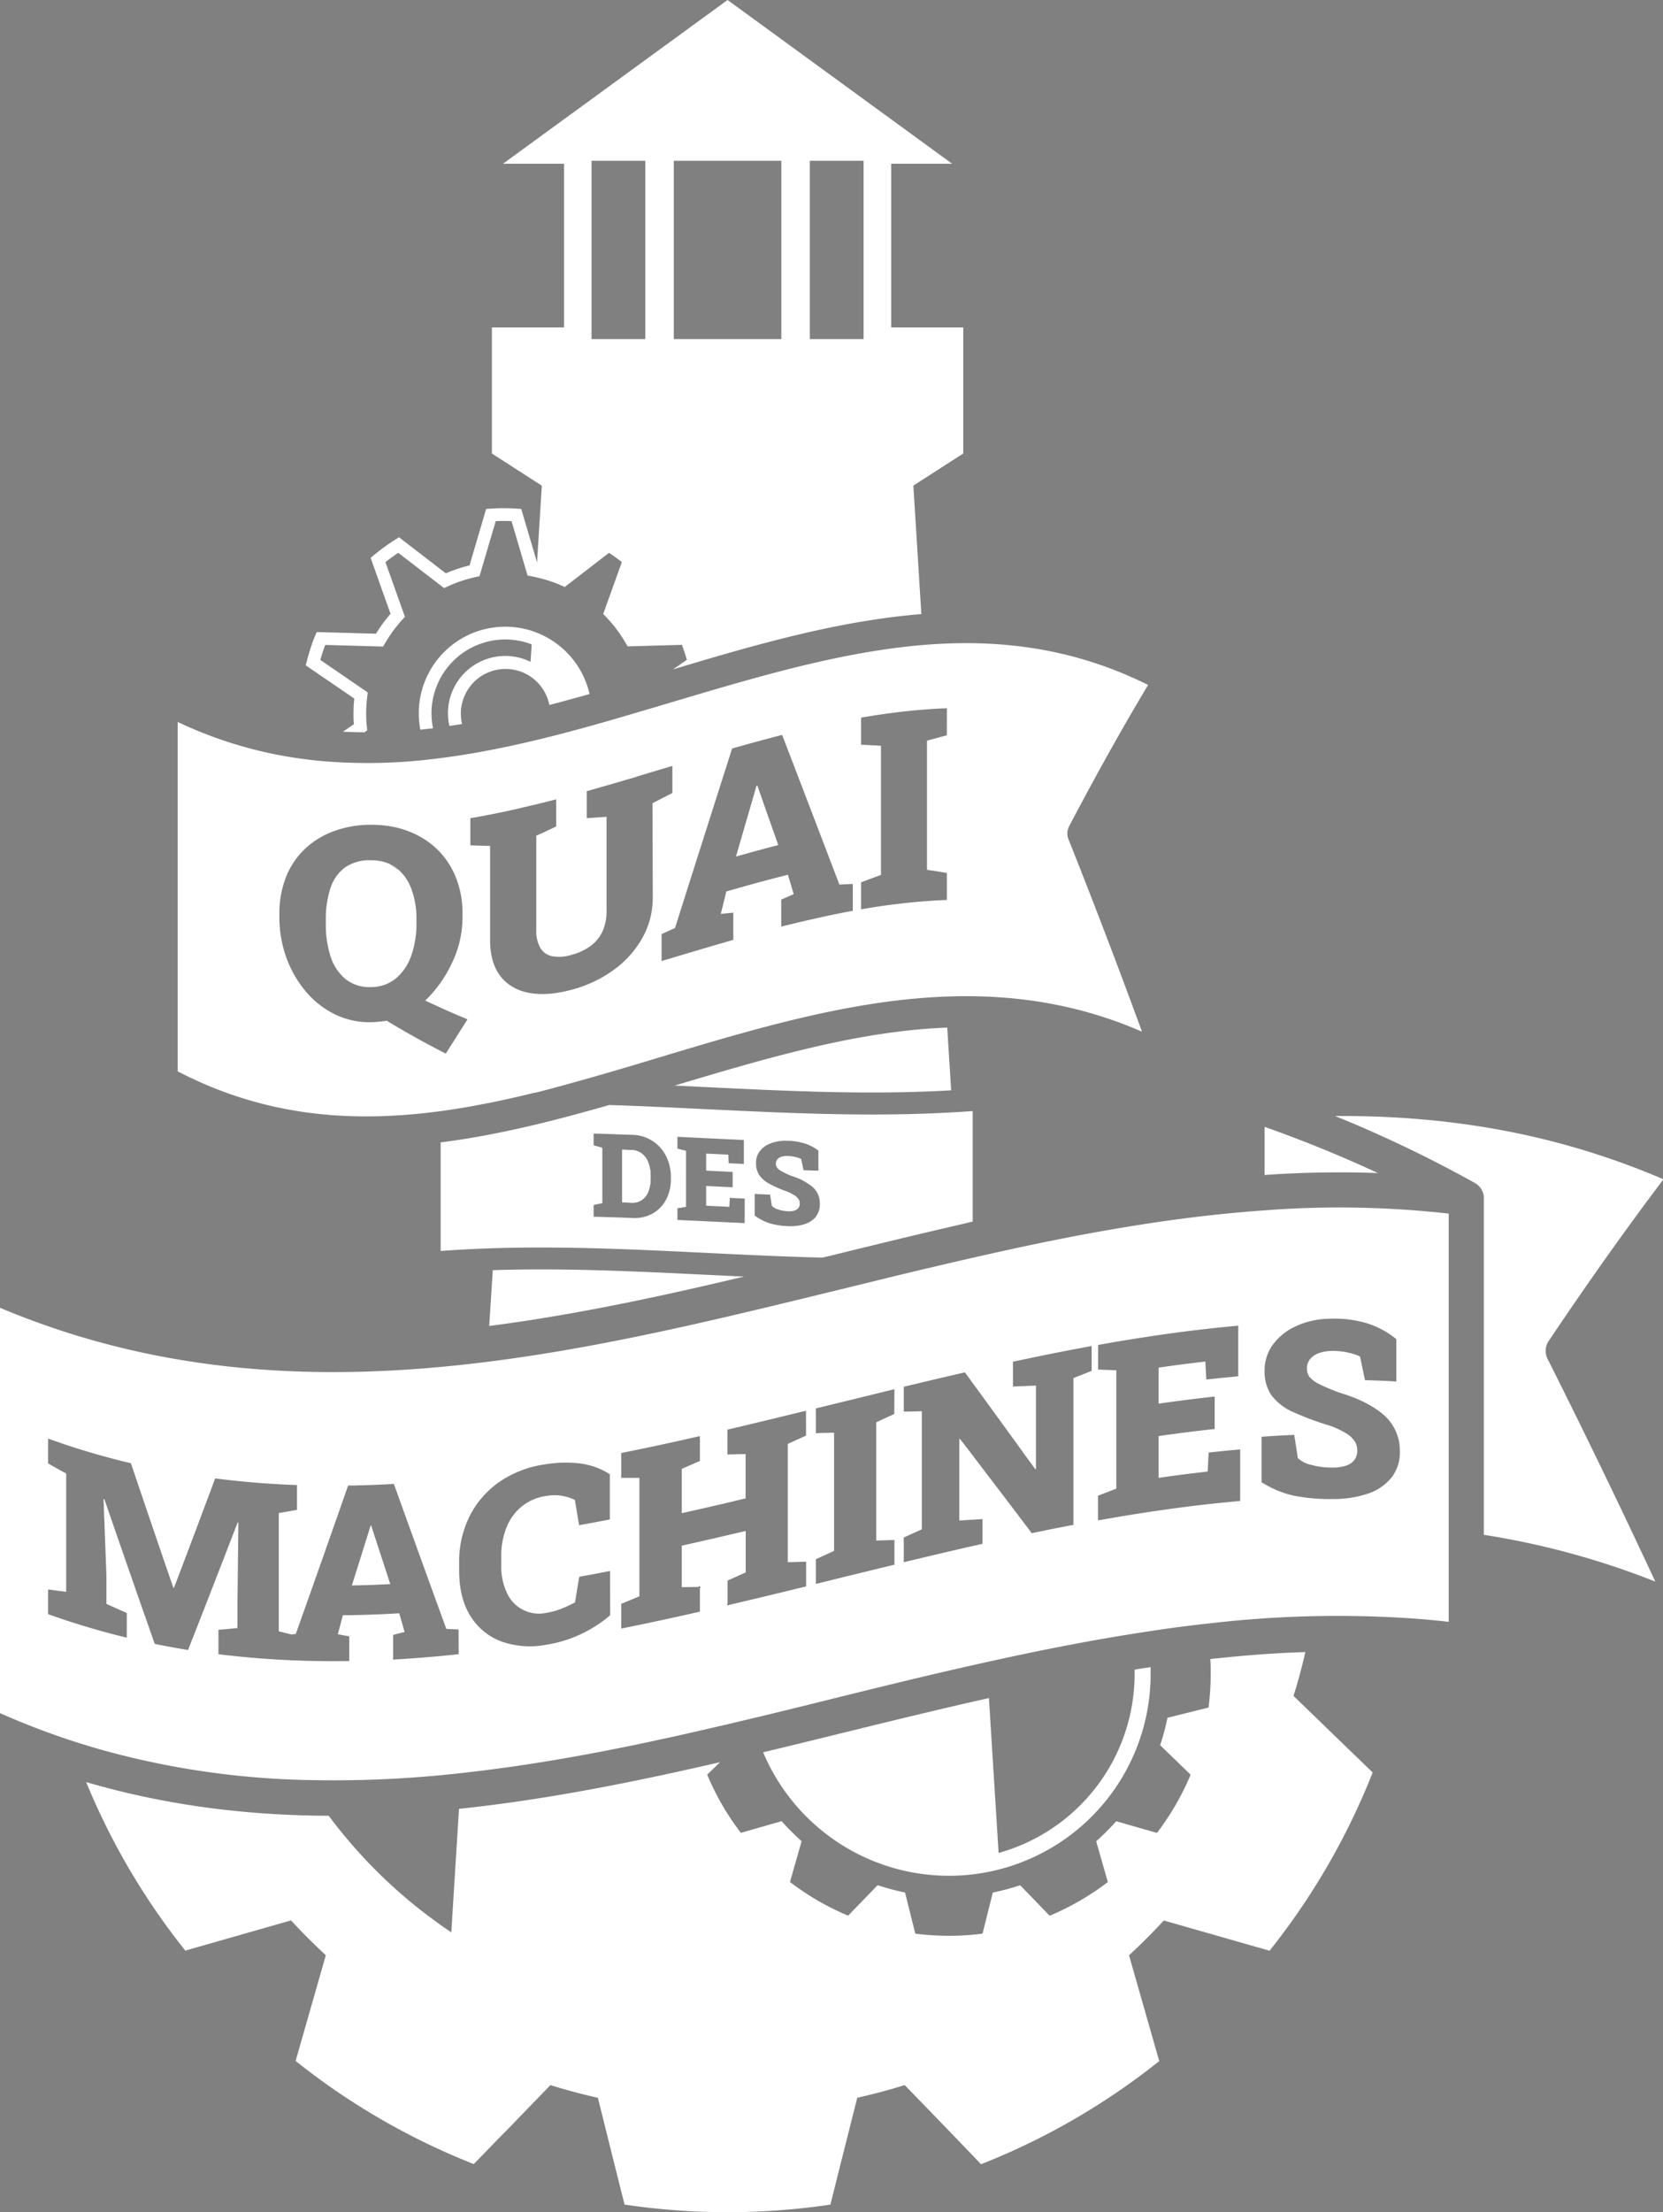 <svg xmlns="http://www.w3.org/2000/svg" viewBox="0 0 525.71 699"><rect x="0" y="0" width="525.71" height="699" fill="#808080" stroke="none"/><defs><style>.a{fill:#fff;}</style></defs><path class="a" d="M199.07,245.25l-.53,1,3.05-.91Zm-7.45,12.87.12.33v-.34Zm48.43-7.89-.66-1.94-.25.07c-.24.84-.47,1.68-.71,2.52q-2.87,9.86-5.74,19.74c4.42-1.25,8.85-2.46,13.27-3.6Q243,258.61,240.05,250.23ZM220.77,501.44l.52.5v-.51Zm9.21,5.37v.43l.33-.08v0Zm24.56-53,.28-.13v0ZM205,367.47a6.45,6.45,0,0,0-2.05-2.91,5.59,5.59,0,0,0-3.35-1.15l-2.88-.11v16.64l2.88.11a5.26,5.26,0,0,0,3.35-.88,5.71,5.71,0,0,0,2.05-2.75,11.8,11.8,0,0,0,.69-4.23v-.44A12.2,12.2,0,0,0,205,367.47Zm18.25,35.36c-22.15-1.08-44.88-2.19-67.47-1.46L154.65,419c27-3.48,53.89-9.27,80.57-15.61C231.2,403.22,227.2,403,223.22,402.83Zm76.19-78.11c-28.23,1.07-56.76,9.52-86.17,18.32l10.32.5c25.3,1.23,51.36,2.51,77.09,1Z"/><path class="a" d="M363.74,529a63.74,63.74,0,0,1-122.49,24.72l2.49-.6,2.53-.61q9.76-2.36,19.48-4.76c15.51-3.81,31.15-7.65,46.87-11.16l3.06,48.94a58.75,58.75,0,0,0,43-56.53c0-.47,0-.94,0-1.4,1.7-.28,3.36-.53,5.06-.79C363.73,527.48,363.74,528.22,363.74,529Z"/><path class="a" d="M433.93,560.1a219.12,219.12,0,0,1-32.6,56.32l-33.42-9.55q-5.27,5.71-11,11l9.55,33.43a219,219,0,0,1-56.33,32.59L302.57,676l-3.17-3.28-3.17-3.28L286,658.88q-7.39,2.31-15,4L266.18,682l-1.29,5.13-1.28,5.13-1.1,4.38q-6.52,1-13.17,1.55c-4.25.39-8.55.64-12.87.76q-3.24.11-6.5.1t-6.5-.1c-4.32-.12-8.62-.37-12.87-.76q-6.65-.57-13.17-1.55l-1.1-4.38-1.28-5.13L193.76,682,189,662.89q-7.63-1.71-15-4l-10.24,10.58-3.17,3.28L157.37,676l-7.59,7.84a219,219,0,0,1-56.33-32.59L103,617.84q-5.7-5.25-11-11l-33.42,9.55a218.53,218.53,0,0,1-31.34-53.25c25.57,7.47,51.16,10.54,76.68,10.64a157.72,157.72,0,0,0,30.61,31c1.33,1,2.69,2,4.06,3s2.7,1.91,4.08,2.83l.29-4.7.29-4.68,1.85-29.64c24.46-2.57,48.82-7.19,73-12.59l4.75-1.07,4.79-1.09-4.08,3.94a82.38,82.38,0,0,0,10.64,18.39l12.87-3.68,1.06,1.15c1.32,1.42,2.71,2.81,4.13,4.12l1.15,1.06-3.68,12.88a82.76,82.76,0,0,0,18.39,10.64l9.31-9.62,1.49.46c1.83.57,3.73,1.08,5.65,1.51l1.53.34,3.25,13a84,84,0,0,0,10.4.67,82.76,82.76,0,0,0,8.9-.45c.65-.06,1.3-.14,1.95-.22l.29-1.15,1.41-5.66,1.55-6.17,1.53-.34,1-.24c1.57-.37,3.13-.8,4.64-1.27l1.49-.46,6.19,6.4,3.12,3.22a83.15,83.15,0,0,0,18.39-10.64l-2.94-10.28-.74-2.6,1.15-1.06c1.43-1.31,2.81-2.7,4.12-4.12l1.06-1.15,1.47.42,11.41,3.26a83.15,83.15,0,0,0,10.64-18.39l-7.55-7.31-2.07-2,.46-1.49c.58-1.83,1.08-3.73,1.51-5.65l.34-1.54,5.52-1.38,7.46-1.86a84.06,84.06,0,0,0,.68-10.63c0-1.56,0-3.12-.14-4.68.85-.1,1.69-.19,2.54-.27s1.68-.19,2.52-.26c8.33-.84,16.67-1.42,25-1.69q-1.6,7.05-3.74,13.87Z"/><path class="a" d="M220.77,501.44l.52.5v-.51Zm9.21,5.37v.43l.33-.08v0Zm24.56-53,.28-.13v0Zm99,25.55.18.19,1.81-.52Z"/><path class="a" d="M301.08,351.5c-26.1,1.5-52.36.22-77.85-1-10.12-.49-20.36-1-30.65-1.32-11.31,3.25-22.68,6.26-34.11,8.6-6.37,1.31-12.76,2.41-19.17,3.21v34.32q8.43-.63,16.88-.88,7.32-.22,14.65-.22c17.74,0,35.41.87,52.73,1.71,12,.59,24.23,1.18,36.49,1.48l3.05-.74c13.31-3.27,26.72-6.56,40.19-9.65l4.2-1V351.09C305.35,351.25,303.22,351.39,301.08,351.5Zm-89,21a13.72,13.72,0,0,1-1.55,6.65,10.82,10.82,0,0,1-4.29,4.35,11.66,11.66,0,0,1-6.29,1.38q-6.15-.24-12.29-.4v-3.7l2.75-.59V362.68l-2.75-.76v-3.71l2.75.07,9.54.33a12.13,12.13,0,0,1,10.58,6.66,14.55,14.55,0,0,1,1.55,6.79Zm23.32,14c-7.09-.33-14.17-.69-21.25-1v-3.69l2.72-.45V363.65l-2.72-.7v-3.72c7,.33,14,.69,21,1v7.57l-4.78-.22c-.05-.91-.09-1.81-.14-2.71l-7-.34v5.39l8.38.4v4.85l-8.38-.41V381l7.33.35c.05-.94.1-1.88.14-2.82l4.73.22Zm22.58-2.1a7.47,7.47,0,0,1-3.52,2.39,14.44,14.44,0,0,1-5.24.67,23.78,23.78,0,0,1-5.7-.84,15.9,15.9,0,0,1-4.95-2.52v-6.81l4.88.21.54,3.52a4.68,4.68,0,0,0,2,1.17,11.09,11.09,0,0,0,3.19.57,5.79,5.79,0,0,0,2-.23,2.34,2.34,0,0,0,1.22-.83,2.21,2.21,0,0,0,.42-1.37,2.57,2.57,0,0,0-.39-1.4,4.13,4.13,0,0,0-1.27-1.21,14.8,14.8,0,0,0-2.38-1.21,38.22,38.22,0,0,1-5.53-2.42A9.17,9.17,0,0,1,240,371.3a6.78,6.78,0,0,1-1-3.85,5.86,5.86,0,0,1,1.24-3.75,7.84,7.84,0,0,1,3.43-2.43,13.18,13.18,0,0,1,5-.79,19.33,19.33,0,0,1,5.67.84,13.78,13.78,0,0,1,4.37,2.28v6.33l-4.69-.14c-.25-1.18-.49-2.36-.74-3.54a8.35,8.35,0,0,0-1.75-.62,11.48,11.48,0,0,0-2.41-.34,6.28,6.28,0,0,0-2,.21,2.86,2.86,0,0,0-1.35.82,2.05,2.05,0,0,0-.5,1.42,2.08,2.08,0,0,0,.42,1.27,4.53,4.53,0,0,0,1.46,1.15,28.83,28.83,0,0,0,2.92,1.39,19.4,19.4,0,0,1,6.78,3.51,6.84,6.84,0,0,1,2.32,5.42A6.12,6.12,0,0,1,257.93,384.4Z"/><path class="a" d="M205.66,371.75v.44a11.8,11.8,0,0,1-.69,4.23,5.71,5.71,0,0,1-2.05,2.75,5.26,5.26,0,0,1-3.35.88l-2.88-.11V363.3l2.88.11a5.59,5.59,0,0,1,3.35,1.15,6.45,6.45,0,0,1,2.05,2.91A12.2,12.2,0,0,1,205.66,371.75Z"/><path d="M125,274a10.85,10.85,0,0,0-1.62-.94c.82.61,1.67,1.21,2.54,1.79l.08-.06A9.37,9.37,0,0,0,125,274Zm74.12-28.75-.53,1,3.05-.91Zm-7.45,12.87.12.33v-.34Z"/><path class="a" d="M199.07,245.25l-.53,1,3.05-.91Zm-7.45,12.87.12.33v-.34Z"/><path class="a" d="M304.51,103.48H281.72V51.75H301L230,0l-71,51.75h19.3v51.73h-22.8v39.84l15.78,10.15-1.51,24.25-5-16.9-1.4-.09a57.35,57.35,0,0,0-8.29,0l-1.4.09-5.25,17.84a47.76,47.76,0,0,0-7.49,2.51l-14.81-11.4-1.18.75a65.14,65.14,0,0,0-6.71,4.87l-1.08.89,6.3,17.7a47.36,47.36,0,0,0-4.6,6.27l-18.73-.52L99.56,201A63.41,63.41,0,0,0,97,208.9l-.35,1.36L112,220.74a44.61,44.61,0,0,0-.25,4.59c0,1.15,0,2.31.14,3.51l-3.47,2.38c1.11.06,2.22.1,3.34.13s2.3.05,3.45.06l.87-.6-.11-1.17c-.15-1.51-.22-2.92-.22-4.31a44,44,0,0,1,.36-5.32l.14-1.2-15-10.27q.66-2.35,1.56-4.74l18.28.51.6-1a44.91,44.91,0,0,1,5.51-7.52l.8-.88-6.15-17.29q1.94-1.53,4.05-2.93l14.48,11.14,1.1-.5a43.54,43.54,0,0,1,8.94-3l1.16-.25,5.13-17.4c1.8-.08,3.19-.08,5,0l5.07,17.2,1.2.22c.49.09,1,.19,1.47.31a43.67,43.67,0,0,1,8,2.59l1.08.48,14-10.79q2.11,1.4,4.05,2.93L190.69,194l.85.89a43.64,43.64,0,0,1,6.28,8.36l.6,1,17.16-.48q.88,2.38,1.55,4.74l-4.36,3,6.28-1.87,2.33-.69c23-6.79,46.38-13,69.88-14.9l-2.53-40.6,15.78-10.15ZM204,107.14H187V50.8h17Zm43,0H213V50.8h34Zm26,0H256V50.8h17Z"/><path class="a" d="M186.4,219.3l-1.92.54-1.94.54c-1.68.47-3.36.92-5,1.37l-1.94.51-1.94.51a14.12,14.12,0,1,0-27.59,6c-.66.12-1.31.23-2,.32l-2,.31a17.78,17.78,0,0,1-.46-4,18.11,18.11,0,0,1,26.11-16.26l.35-5.52a23.1,23.1,0,0,0-8.34-1.55,23.36,23.36,0,0,0-23.33,23.33,23,23,0,0,0,.49,4.73l-2,.23-2,.22a26.76,26.76,0,0,1-.5-5.18,27.33,27.33,0,0,1,54-6Z"/><path class="a" d="M399.76,371.29V356.08c12.45,4.41,24.33,9.26,35.82,14.6A339.82,339.82,0,0,0,399.76,371.29Z"/><path class="a" d="M489.15,429.26c11.57,23,23,46.65,34.13,70.52A252.83,252.83,0,0,0,469.07,485V378.68c0-.17,0-.35,0-.52s0-.33-.07-.5a.13.13,0,0,1,0-.06,5.56,5.56,0,0,0-.19-.7,5.75,5.75,0,0,0-.69-1.38,2,2,0,0,0-.17-.23,1.24,1.24,0,0,0-.18-.22l-.19-.21-.19-.19-.21-.19a3.36,3.36,0,0,0-.29-.24,3.62,3.62,0,0,0-.32-.22l-.33-.2a2.28,2.28,0,0,0-.3-.17l0,0h0l0,0a400.26,400.26,0,0,0-43.91-21c38.16-.23,71.79,6.29,103.83,20-11.76,15.54-23.92,32.67-36.22,51A5.58,5.58,0,0,0,489.15,429.26Z"/><path class="a" d="M221.29,501.43v.51l-.52-.5Z"/><path class="a" d="M230.32,507.14v0l-.33.08v-.43Z"/><path class="a" d="M254.82,453.61v0l-.28.13Z"/><path class="a" d="M93.92,524.74h0c-1.42,0-2.84-.11-4.26-.19Q91.79,524.67,93.92,524.74Z"/><path class="a" d="M123.38,500.58q-6.07.32-12.15.43,2.63-8.36,5.26-16.74c.21-.72.43-1.44.64-2.16h.23c.21.64.41,1.28.61,1.92Z"/><path class="a" d="M355.52,479l-1.81.52-.18-.19Z"/><path class="a" d="M399.76,382.47c-1.86.13-3.71.27-5.57.42l-5.58.51c-24.77,2.41-49.56,7-74.18,12.49l-3.47.78c-2.33.52-4.64,1.05-7,1.59q-5.33,1.23-10.63,2.49h-.09c-5.2,1.23-10.39,2.5-15.57,3.77l-12,2.93c-36.84,9-74.2,18.21-111.81,22.91C102.88,436.74,51.35,434.87,0,413.25V541.34a238.49,238.49,0,0,0,33.13,11.88,262.62,262.62,0,0,0,63.09,9.24,358.23,358.23,0,0,0,49.62-2.18c26.1-2.84,52.15-8,78-14l5-1.15,2.47-.58,6.54-1.55,2.46-.59,2.48-.6q10.18-2.46,20.33-5c16.15-4,32.44-8,48.82-11.6,15.06-3.34,30.21-6.38,45.4-8.81l2.52-.39c.83-.14,1.67-.26,2.5-.39q3.35-.51,6.69-1,3-.42,6-.78c2.37-.31,4.74-.58,7.11-.84l1.55-.17a347.66,347.66,0,0,1,63.12-1.38q5.57.4,11.14,1.05v-129A308.76,308.76,0,0,0,399.76,382.47ZM145,522.72c-6.91.74-13.81,1.32-20.72,1.7v-7.81l3.62-.9-1.68-5.92q-8.91.54-17.83.63c-.53,2-1.07,4-1.6,6,1.21.23,2.41.44,3.62.65v7.81q-8.25.14-16.51-.17h0c-1.42,0-2.84-.11-4.26-.19-3.54-.18-7.09-.42-10.64-.74-3.31-.29-6.63-.64-9.94-1.05V515q3-.24,6-.54v-7.24l.3-26.06-.23-.07Q69.52,495.65,63.91,510q-2.23,5.71-4.47,11.39-5.26-.85-10.52-1.92L45.59,510Q39.29,492,33,473.75l-.27,0q.45,12,.91,24v9.07q3.22,1.47,6.44,2.87v7.81a247.82,247.82,0,0,1-24.88-7.43v-7.81c1.91.27,3.81.52,5.72.74V465.61c-1.91-1-3.81-2.09-5.72-3.18v-7.85c1.91.68,3.81,1.34,5.72,2q10.23,3.38,20.46,5.79,6.7,19.85,13.41,39.33l.23,0q6.51-17.1,13-34.53c8.62,1.11,17.24,1.79,25.87,2.11v7.84q-2.88.51-5.76,1v37.37l4,1,1.37-.15q8.27-23.24,16.54-46.9,7.23-.1,14.47-.52,8.3,23.08,16.58,45.81l3.88.17Zm47.89-12.31a40.8,40.8,0,0,1-8.46,5.59,39.92,39.92,0,0,1-11.85,3.75,27,27,0,0,1-14.13-1.07,19.43,19.43,0,0,1-9.56-7.73l-.2-.32c-2.36-3.77-3.54-8.57-3.54-14.36v-2.56a32,32,0,0,1,3.26-14.51,28.71,28.71,0,0,1,2.74-4.45,29.55,29.55,0,0,1,6.55-6.36,33.73,33.73,0,0,1,14.35-5.62,40.46,40.46,0,0,1,11-.36,22.75,22.75,0,0,1,9.73,3.44v14.29c-3.24.63-6.47,1.24-9.71,1.83-.45-2.65-.89-5.3-1.34-8a14.84,14.84,0,0,0-2.72-1,13.42,13.42,0,0,0-3.05-.47,17.77,17.77,0,0,0-3.48.24,15.89,15.89,0,0,0-7.4,3.18,16.25,16.25,0,0,0-4.89,6.56,24,24,0,0,0-1.73,9.52v2.62a19.42,19.42,0,0,0,1.79,8.73,11.09,11.09,0,0,0,12.45,6.31,23.86,23.86,0,0,0,4.58-1.24,36.5,36.5,0,0,0,4.49-2.07c.45-2.7.89-5.39,1.34-8.09q4.88-.88,9.75-1.84Zm61.91-56.76-.28.13-5.48,2.49v37.37l1,0,3.28-.1,1.51-.05v7.81l-7.45,1.82-3.21.77-3.06.74-7.91,1.88-2.88.68-.33.08v-7.81l5.75-2.58v-13.1l-6,1.4-3.46.81-3.36.77c-2.47.57-4.94,1.12-7.41,1.67v13.11l5.23-.07h.52v7.81q-12.43,2.84-24.88,5.35v-7.81l5.75-2.39V467c-1.91,0-3.83,0-5.75,0v-7.85q12.43-2.49,24.88-5.35v7.85l-5.75,2.51v14q7.72-1.71,15.44-3.53l4.07-1,.68-.16v-14l-5.75.14v-7.85l5.75-1.36q6.66-1.59,13.33-3.21l5.76-1.4Zm27.89-6.83L277,449.44v37.37l5.75-.18v7.81q-12.42,3-24.84,6.08v-7.81l5.76-2.63V452.71l-2.05.07c-1.24,0-2.47.07-3.71.12v-7.85q12.42-3,24.84-6.08Zm62.41-13.64-5.76,2.29v46.41l-.2,0c-1.1.21-2.21.42-3.31.65-3.22.62-6.45,1.28-9.67,1.95q-4.4-5.82-8.78-11.59l-2.56-3.36-2.39-3.13c-1.52-2-3.05-4-4.57-6s-2.91-3.8-4.37-5.69l-.23.05v25.72c1.94-.13,3.89-.25,5.83-.36l1.49-.09v7.81l-1,.23c-8,1.79-15.92,3.67-23.88,5.59v-7.81l5.71-2.59V445.94l-4.47.12-1.24,0v-7.84l5.71-1.37q6.81-1.63,13.61-3.19l1.28,1.75,4.64,6.35,5.55,7.63,4.84,6.67,1.51,2.09,1.51,2.1q1.47,2,2.92,4l.22-.05V437.83l-7.27.32V430.3c6.37-1.37,12.75-2.68,19.12-3.89l5.76-1.08Zm46.94,41.12q-1.72.15-3.45.33c-6,.56-12,1.27-18,2.09l-2.88.4q-6.11.87-12.23,1.88l-1.81.52-.18-.19-3,.52-3.39.59v-7.81l.46-.18,3-1.14,2.33-.9V433l-5.76-.22V425c13.82-2.48,27.65-4.5,41.47-5.82.95-.1,1.89-.19,2.84-.27v16c-.95.08-1.89.17-2.84.27-2.42.22-4.84.48-7.25.75-.11-1.9-.21-3.79-.31-5.68q-7.4.84-14.78,1.91v11.39q8.85-1.27,17.72-2.24v10.25c-5.91.63-11.82,1.39-17.72,2.24V467q7.75-1.12,15.51-2l.3-6c2.18-.24,4.36-.47,6.53-.67l3.45-.32ZM439.81,467a16.13,16.13,0,0,1-7.43,5,34.11,34.11,0,0,1-11.09,1.69,59.19,59.19,0,0,1-12-1,31.62,31.62,0,0,1-9.49-3.71c-.33-.18-.66-.38-1-.58V454l1-.06c3.11-.22,6.23-.39,9.34-.53l1.14,7.35a9.2,9.2,0,0,0,4.31,2.16,24.37,24.37,0,0,0,6.74.82,13,13,0,0,0,4.27-.63,5.36,5.36,0,0,0,2.59-1.82,4.85,4.85,0,0,0,.87-2.92,5.42,5.42,0,0,0-.82-2.95,8.24,8.24,0,0,0-2.68-2.48,28.52,28.52,0,0,0-5-2.38,93.12,93.12,0,0,1-11.7-4.33A17.29,17.29,0,0,1,402,441a13.2,13.2,0,0,1-2.23-7.89,13.67,13.67,0,0,1,2.63-8.23,18.58,18.58,0,0,1,7.24-5.8,26.35,26.35,0,0,1,10.55-2.36,35.84,35.84,0,0,1,12,1.45,27.42,27.42,0,0,1,9.22,5v13.37q-5-.29-9.91-.41l-1.56-7.47a16.34,16.34,0,0,0-3.7-1.23,22,22,0,0,0-5.1-.54,12.56,12.56,0,0,0-4.14.67,6.37,6.37,0,0,0-2.85,1.9,4.61,4.61,0,0,0-1,3.07,4.2,4.2,0,0,0,.87,2.63,9.32,9.32,0,0,0,3.09,2.25q2.2,1.11,6.17,2.62c6.3,1.85,11.08,4.34,14.35,7.26a14.91,14.91,0,0,1,4.89,11.6A12.67,12.67,0,0,1,439.81,467Z"/><path d="M89.66,524.56c1.42.08,2.84.14,4.26.19h0Q91.79,524.67,89.66,524.56Z"/><path d="M254.54,453.78l.28-.13v0Zm-24.56,53v.43l.33-.08v0Zm-9.21-5.37.52.5v-.51Z"/><path class="a" d="M125,274a10.85,10.85,0,0,0-1.62-.94c.82.61,1.67,1.21,2.54,1.79l.08-.06A9.37,9.37,0,0,0,125,274Z"/><path class="a" d="M191.74,258.11v.34l-.12-.33Z"/><path class="a" d="M201.59,245.32l-3.05.91.53-1Z"/><path class="a" d="M246,267c-4.42,1.14-8.85,2.35-13.27,3.6q2.87-9.87,5.74-19.74c.24-.84.47-1.68.71-2.52l.25-.07.66,1.94Q243,258.62,246,267Z"/><path class="a" d="M338,261.05c8.5-16.19,16.88-31.17,24.94-44.61-23.7-11.79-47.28-14.6-71.11-12.63C265.71,206,239.25,213.89,212,222l-4.29,1.28-2,.59-2,.59c-5.66,1.68-11.33,3.34-17,4.93l-2.12.58-2.19.6-5.93,1.57-2.5.63-2.77.69c-1.7.41-3.41.82-5.12,1.21q-6.75,1.56-13.51,2.8c-.94.18-1.87.35-2.81.51s-1.71.29-2.56.42c-2,.34-4.09.64-6.14.92l-2.27.29c-.73.1-1.46.19-2.2.27a170.16,170.16,0,0,1-34.81.62c-1-.09-1.91-.18-2.87-.29-.71-.08-1.42-.16-2.14-.26a132.73,132.73,0,0,1-40.59-11.81V338.55c25.37,13.16,50.6,15.91,76.12,13.38,1.15-.11,2.31-.23,3.47-.37s2.31-.28,3.47-.44q6-.81,12-1.95c2.59-.48,5.17-1,7.76-1.57q5-1.07,9.93-2.3h.27c4.27-1.05,8.28-2.18,12.58-3.37,9-2.48,18.13-5.21,27.32-8,29.42-8.82,59.39-17.8,89.6-19,20.69-.82,41.5,2,62.31,11.08-7.54-20.59-15.35-41-23.28-60.9A4.94,4.94,0,0,1,338,261.05ZM140.92,332.94c-6.21-3.17-12.42-6.6-18.64-10.38-.88.12-1.76.22-2.62.31s-1.69.14-2.49.15a24.85,24.85,0,0,1-11.61-2.65A28.36,28.36,0,0,1,96.42,313a34.82,34.82,0,0,1-6-10.68,37.79,37.79,0,0,1-2.1-12.61v-.95A31.08,31.08,0,0,1,90.47,277a24.65,24.65,0,0,1,6-8.82,26.4,26.4,0,0,1,9.12-5.55,33.62,33.62,0,0,1,11.54-2,37.43,37.43,0,0,1,4.41.22c.68.07,1.36.17,2,.29s1.33.25,2,.41a28.57,28.57,0,0,1,3,.91,27,27,0,0,1,7.79,4.29c.51.39,1,.81,1.47,1.25l.08.08c.5.46,1,.94,1.42,1.44A25.41,25.41,0,0,1,144,277a30.21,30.21,0,0,1,2.21,11.79v.95a33.29,33.29,0,0,1-3.42,14.74,39.6,39.6,0,0,1-8.36,11.69q6.68,3.18,13.36,5.93Q144.33,327.56,140.92,332.94Zm65.43-49.38a25.82,25.82,0,0,1-3.25,12.76,31.1,31.1,0,0,1-9,10.1,39.94,39.94,0,0,1-13.42,6.34q-7.81,2.1-13.62.94a15.32,15.32,0,0,1-5.69-2.28,13.28,13.28,0,0,1-3.28-3.11q-3.17-4.21-3.16-11.26V267.3q-3.12-.06-6.24-.18v-8.57c5.39-.93,10.79-2,16.18-3.29,3.65-.83,7.3-1.73,10.95-2.67v8.57c-2.1,1-4.19,2-6.29,2.91v29.75a10.85,10.85,0,0,0,1.29,5.74,5.65,5.65,0,0,0,3.77,2.61,13,13,0,0,0,6-.42,17.9,17.9,0,0,0,6.14-2.85,11.88,11.88,0,0,0,3.74-4.62,15.17,15.17,0,0,0,1.27-6.42V258.45l-.12-.33-6.12.43V250c4.34-1.21,8.69-2.47,13-3.75l.53-1,2.52.07,11-3.3v8.57l-6.28,3.22Zm63.24,4.25c-7.54,1.39-15.08,3.11-22.63,5v-8.53l3.95-1.74-1.83-6.12c-6.49,1.63-13,3.41-19.47,5.28-.58,2.36-1.17,4.72-1.75,7.08l3.95-.39V297c-7.55,2.15-15.11,4.43-22.67,6.69v-8.53l4.24-1.89q9-28.43,18.06-56.74,7.91-2.27,15.81-4.3,9,23.42,18.1,47.29c1.42-.08,2.83-.14,4.24-.19Zm29.73-55.44c-1.86.46-3.71,1-5.58,1.48l-.7.2v40.82c1.1.15,2.2.31,3.29.49s2,.32,3,.49v8.53l-2.42.11a206,206,0,0,0-24.71,2.86v-8.53c2.1-.81,4.19-1.59,6.29-2.34V235.67c-2.1-.14-4.19-.25-6.29-.33v-8.57c7-1.21,14-2.12,20.95-2.62,2.06-.16,4.12-.27,6.18-.35Z"/><path class="a" d="M131.65,290.53v1A30.33,30.33,0,0,1,130,302a16.35,16.35,0,0,1-4.89,7.21,12.36,12.36,0,0,1-7.92,2.71,12,12,0,0,1-8-2.57,15.16,15.16,0,0,1-4.7-7.14A32.53,32.53,0,0,1,103,291.78v-1a31.18,31.18,0,0,1,1.47-10.16,13.11,13.11,0,0,1,4.6-6.51,13.48,13.48,0,0,1,8-2.27h.53a13.74,13.74,0,0,1,2.06.17,12.44,12.44,0,0,1,3.66,1.08c.82.61,1.67,1.21,2.54,1.79l.08-.06a11.29,11.29,0,0,1,1.42,1.43,12.82,12.82,0,0,1,1.18,1.61,15.66,15.66,0,0,1,1.37,2.68A26.69,26.69,0,0,1,131.65,290.53Z"/></svg>